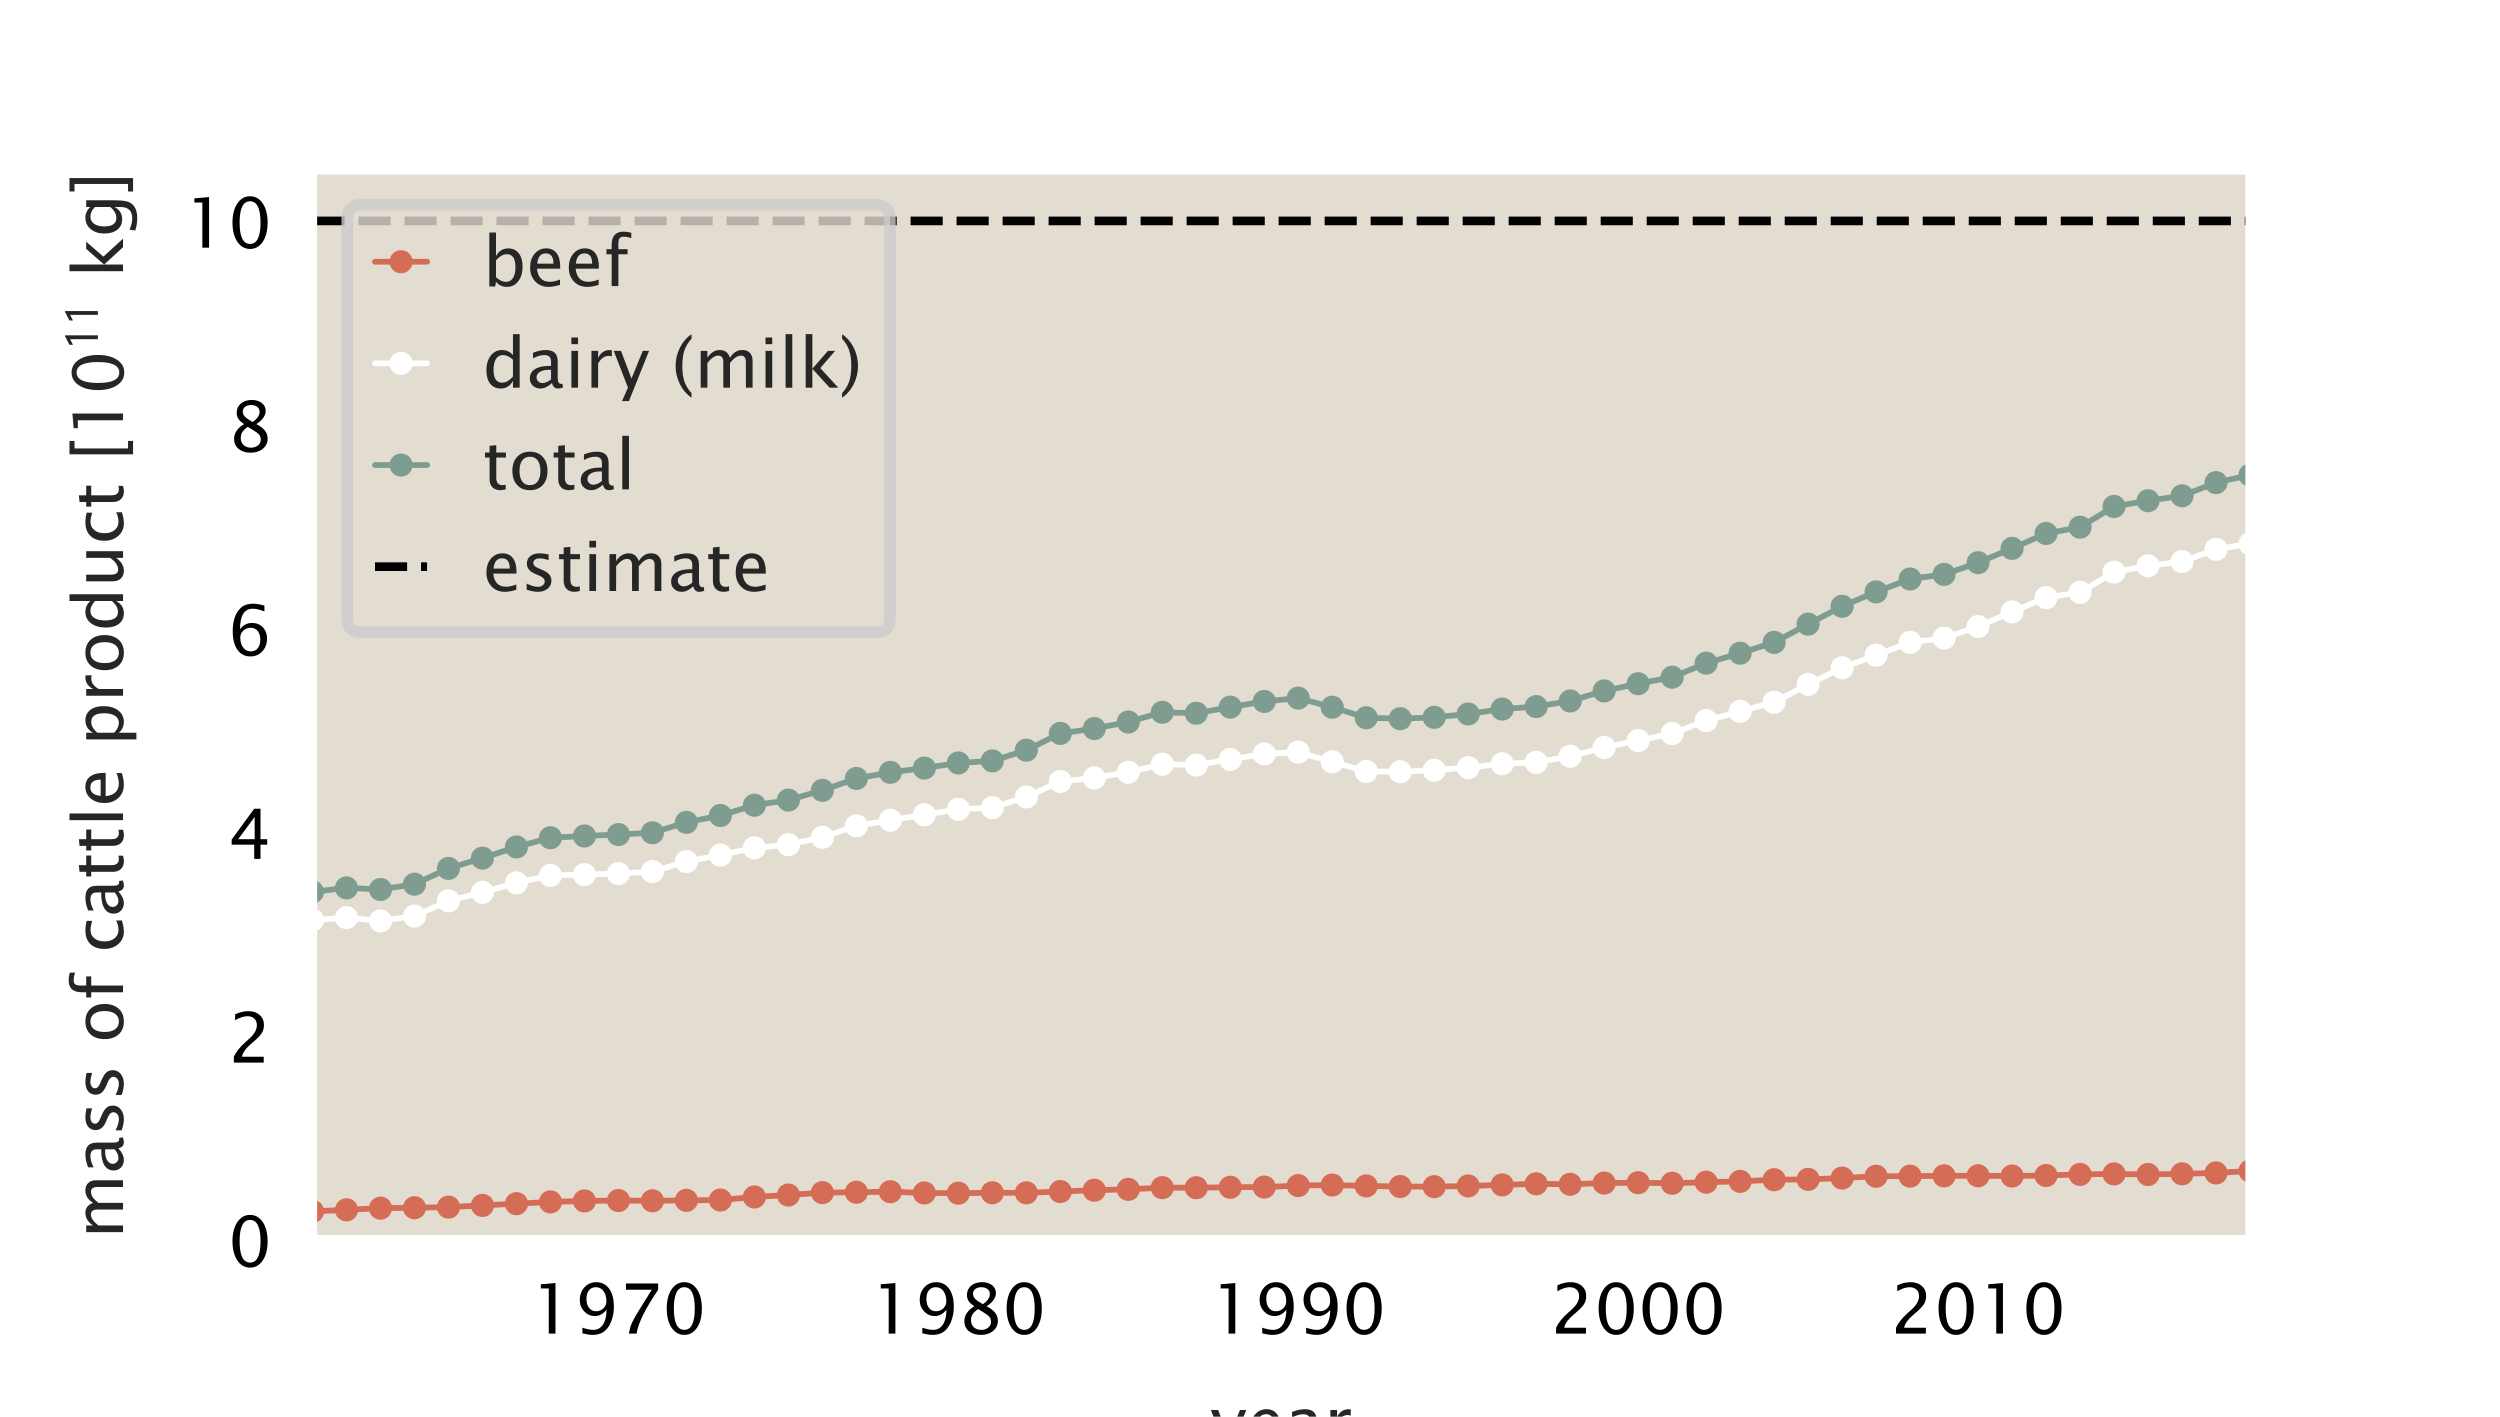 <?xml version="1.0" encoding="utf-8" standalone="no"?>
<!DOCTYPE svg PUBLIC "-//W3C//DTD SVG 1.1//EN"
  "http://www.w3.org/Graphics/SVG/1.1/DTD/svg11.dtd">
<!-- Created with matplotlib (https://matplotlib.org/) -->
<svg height="122.4pt" version="1.1" viewBox="0 0 216 122.4" width="216pt" xmlns="http://www.w3.org/2000/svg" xmlns:xlink="http://www.w3.org/1999/xlink">
 <defs>
  <style type="text/css">
*{stroke-linecap:butt;stroke-linejoin:round;}
  </style>
 </defs>
 <g id="figure_1">
  <g id="patch_1">
   <path d="M 0 122.4 
L 216 122.4 
L 216 0 
L 0 0 
z
" style="fill:#ffffff;"/>
  </g>
  <g id="axes_1">
   <g id="patch_2">
    <path d="M 27 107.1 
L 194.4 107.1 
L 194.4 14.688 
L 27 14.688 
z
" style="fill:#e3dcd0;"/>
   </g>
   <g id="matplotlib.axis_1">
    <g id="xtick_1">
     <g id="text_1">
      <!-- 1970 -->
      <defs>
       <path d="M 26.172 0 
L 26.172 65.047 
L 14.75 65.047 
L 14.75 71.094 
L 35.844 72.906 
L 35.844 0 
z
" id="LucidaSansUnicode-49"/>
       <path d="M 11.375 0.438 
L 11.375 8.594 
Q 20.562 5.422 27 5.422 
Q 35.984 5.422 41.031 13.062 
Q 46.094 20.703 46.094 34.328 
Q 38.766 25.297 29.438 25.297 
Q 20.312 25.297 13.969 32 
Q 7.625 38.719 7.625 48.391 
Q 7.625 59.469 14.375 66.766 
Q 21.141 74.078 31.391 74.078 
Q 43.172 74.078 49.953 64.625 
Q 56.734 55.172 56.734 38.766 
Q 56.734 28.328 53.469 19.109 
Q 50.203 9.906 44.672 4.781 
Q 37.594 -1.812 26.078 -1.812 
Q 20.406 -1.812 11.375 0.438 
z
M 17.234 50.047 
Q 17.234 41.797 20.984 37.016 
Q 24.75 32.234 31.156 32.234 
Q 37.312 32.234 41.625 36.375 
Q 45.953 40.531 45.953 46.391 
Q 45.953 55.609 41.766 61.25 
Q 37.594 66.891 30.812 66.891 
Q 24.469 66.891 20.844 62.391 
Q 17.234 57.906 17.234 50.047 
z
" id="LucidaSansUnicode-57"/>
       <path d="M 15.047 0 
Q 16.453 8.453 19.062 14.594 
Q 21.688 20.75 28.328 31.5 
L 48.047 63.234 
L 10.844 63.234 
L 10.844 72.266 
L 57.234 72.266 
L 57.234 63.234 
Q 29.438 22.266 26.125 0 
z
" id="LucidaSansUnicode-55"/>
       <path d="M 31.641 -1.812 
Q 20.266 -1.812 13.297 8.609 
Q 6.344 19.047 6.344 36.141 
Q 6.344 53.219 13.297 63.641 
Q 20.266 74.078 31.641 74.078 
Q 43.062 74.078 50 63.672 
Q 56.938 53.266 56.938 36.141 
Q 56.938 19.047 50 8.609 
Q 43.062 -1.812 31.641 -1.812 
z
M 31.641 5.422 
Q 46.734 5.422 46.734 36.141 
Q 46.734 66.844 31.641 66.844 
Q 16.609 66.844 16.609 36.141 
Q 16.609 5.422 31.641 5.422 
z
" id="LucidaSansUnicode-48"/>
      </defs>
      <g transform="translate(45.843 115.226)scale(0.06 -0.06)">
       <use xlink:href="#LucidaSansUnicode-49"/>
       <use x="63.232" xlink:href="#LucidaSansUnicode-57"/>
       <use x="126.465" xlink:href="#LucidaSansUnicode-55"/>
       <use x="189.697" xlink:href="#LucidaSansUnicode-48"/>
      </g>
     </g>
    </g>
    <g id="xtick_2">
     <g id="text_2">
      <!-- 1980 -->
      <defs>
       <path d="M 23 39.359 
Q 17.047 43.5 14.719 47.062 
Q 12.406 50.641 12.406 55.672 
Q 12.406 63.875 18.406 69 
Q 24.422 74.125 34.078 74.125 
Q 43.016 74.125 48.562 69.781 
Q 54.109 65.438 54.109 58.5 
Q 54.109 48 40.625 39.359 
Q 56.984 31.344 56.984 18.703 
Q 56.984 9.672 50.141 3.922 
Q 43.312 -1.812 32.562 -1.812 
Q 21.828 -1.812 15.234 3.578 
Q 8.641 8.984 8.641 17.781 
Q 8.641 30.766 23 39.359 
z
M 35.25 42.391 
Q 45.359 49.031 45.359 57.172 
Q 45.359 61.531 41.969 64.188 
Q 38.578 66.844 33.109 66.844 
Q 27.781 66.844 24.453 64.234 
Q 21.141 61.625 21.141 57.469 
Q 21.141 53.422 24.141 50.188 
Q 27.156 46.969 35.25 42.391 
z
M 28.219 35.453 
Q 22.406 30.953 20.328 27.609 
Q 18.266 24.266 18.266 19.281 
Q 18.266 13.094 22.266 9.25 
Q 26.266 5.422 32.812 5.422 
Q 39.109 5.422 43.094 8.688 
Q 47.078 11.969 47.078 17.188 
Q 47.078 21.391 44.609 24.297 
Q 42.141 27.203 35.062 31.391 
z
" id="LucidaSansUnicode-56"/>
      </defs>
      <g transform="translate(75.212 115.226)scale(0.06 -0.06)">
       <use xlink:href="#LucidaSansUnicode-49"/>
       <use x="63.232" xlink:href="#LucidaSansUnicode-57"/>
       <use x="126.465" xlink:href="#LucidaSansUnicode-56"/>
       <use x="189.697" xlink:href="#LucidaSansUnicode-48"/>
      </g>
     </g>
    </g>
    <g id="xtick_3">
     <g id="text_3">
      <!-- 1990 -->
      <g transform="translate(104.58 115.226)scale(0.06 -0.06)">
       <use xlink:href="#LucidaSansUnicode-49"/>
       <use x="63.232" xlink:href="#LucidaSansUnicode-57"/>
       <use x="126.465" xlink:href="#LucidaSansUnicode-57"/>
       <use x="189.697" xlink:href="#LucidaSansUnicode-48"/>
      </g>
     </g>
    </g>
    <g id="xtick_4">
     <g id="text_4">
      <!-- 2000 -->
      <defs>
       <path d="M 8.297 0 
L 8.297 8.453 
Q 12.5 18.266 25.297 29.828 
L 30.812 34.766 
Q 41.453 44.391 41.453 53.859 
Q 41.453 59.906 37.812 63.375 
Q 34.188 66.844 27.781 66.844 
Q 20.312 66.844 10.109 61.031 
L 10.109 69.531 
Q 19.734 74.078 29.25 74.078 
Q 39.406 74.078 45.531 68.609 
Q 51.656 63.141 51.656 54.109 
Q 51.656 47.609 48.547 42.578 
Q 45.453 37.547 37.016 30.375 
L 33.297 27.203 
Q 21.734 17.391 19.922 8.453 
L 51.312 8.453 
L 51.312 0 
z
" id="LucidaSansUnicode-50"/>
      </defs>
      <g transform="translate(133.949 115.226)scale(0.06 -0.06)">
       <use xlink:href="#LucidaSansUnicode-50"/>
       <use x="63.232" xlink:href="#LucidaSansUnicode-48"/>
       <use x="126.465" xlink:href="#LucidaSansUnicode-48"/>
       <use x="189.697" xlink:href="#LucidaSansUnicode-48"/>
      </g>
     </g>
    </g>
    <g id="xtick_5">
     <g id="text_5">
      <!-- 2010 -->
      <g transform="translate(163.317 115.226)scale(0.06 -0.06)">
       <use xlink:href="#LucidaSansUnicode-50"/>
       <use x="63.232" xlink:href="#LucidaSansUnicode-48"/>
       <use x="126.465" xlink:href="#LucidaSansUnicode-49"/>
       <use x="189.697" xlink:href="#LucidaSansUnicode-48"/>
      </g>
     </g>
    </g>
    <g id="text_6">
     <!-- year -->
     <defs>
      <path d="M 12.703 -19.281 
L 21.297 0 
L 0.781 53.031 
L 11.188 53.031 
L 26.375 13.094 
L 42.578 53.031 
L 51.656 53.031 
L 22.703 -19.281 
z
" id="LucidaSansUnicode-121"/>
      <path d="M 48.484 1.703 
Q 38.812 -1.219 31.938 -1.219 
Q 20.172 -1.219 12.797 6.562 
Q 5.422 14.359 5.422 26.766 
Q 5.422 38.812 11.938 46.531 
Q 18.453 54.25 28.609 54.25 
Q 38.234 54.25 43.484 47.391 
Q 48.734 40.531 48.734 27.938 
L 48.688 25 
L 15.234 25 
Q 17.328 6.109 33.734 6.109 
Q 39.75 6.109 48.484 9.328 
z
M 15.672 32.234 
L 39.062 32.234 
Q 39.062 47.016 28.031 47.016 
Q 16.938 47.016 15.672 32.234 
z
" id="LucidaSansUnicode-101"/>
      <path d="M 36.969 6.734 
Q 28.328 -1.219 20.312 -1.219 
Q 13.719 -1.219 9.375 2.906 
Q 5.031 7.031 5.031 13.328 
Q 5.031 22.016 12.328 26.672 
Q 19.625 31.344 33.297 31.344 
L 35.547 31.344 
L 35.547 37.75 
Q 35.547 46.969 25.922 46.969 
Q 18.453 46.969 9.625 42.281 
L 9.625 50.25 
Q 19.344 54.203 27.938 54.203 
Q 36.766 54.203 40.969 50.172 
Q 45.172 46.141 45.172 37.75 
L 45.172 13.719 
Q 45.172 5.469 50.25 5.469 
Q 50.875 5.469 52.094 5.672 
L 52.781 0.344 
Q 49.516 -1.219 45.562 -1.219 
Q 38.812 -1.219 36.969 6.734 
z
M 35.547 11.969 
L 35.547 25.688 
L 32.469 25.781 
Q 24.469 25.781 19.562 22.797 
Q 14.656 19.828 14.656 14.891 
Q 14.656 11.422 17.094 9.031 
Q 19.531 6.641 23.047 6.641 
Q 29.047 6.641 35.547 11.969 
z
" id="LucidaSansUnicode-97"/>
      <path d="M 9.625 0 
L 9.625 53.031 
L 19.234 53.031 
L 19.234 43.062 
Q 24.953 54.203 35.844 54.203 
Q 37.312 54.203 38.922 53.953 
L 38.922 44.969 
Q 36.422 45.797 34.516 45.797 
Q 25.391 45.797 19.234 34.969 
L 19.234 0 
z
" id="LucidaSansUnicode-114"/>
     </defs>
     <g style="fill:#262626;" transform="translate(104.577 125.008)scale(0.06 -0.06)">
      <use xlink:href="#LucidaSansUnicode-121"/>
      <use x="52.246" xlink:href="#LucidaSansUnicode-101"/>
      <use x="107.959" xlink:href="#LucidaSansUnicode-97"/>
      <use x="163.184" xlink:href="#LucidaSansUnicode-114"/>
     </g>
    </g>
   </g>
   <g id="matplotlib.axis_2">
    <g id="ytick_1">
     <g id="text_7">
      <!-- 0 -->
      <g transform="translate(19.706 109.413)scale(0.06 -0.06)">
       <use xlink:href="#LucidaSansUnicode-48"/>
      </g>
     </g>
    </g>
    <g id="ytick_2">
     <g id="text_8">
      <!-- 2 -->
      <g transform="translate(19.706 91.811)scale(0.06 -0.06)">
       <use xlink:href="#LucidaSansUnicode-50"/>
      </g>
     </g>
    </g>
    <g id="ytick_3">
     <g id="text_9">
      <!-- 4 -->
      <defs>
       <path d="M 37.641 0 
L 37.641 20.453 
L 5.125 20.453 
L 5.125 27.734 
L 37.641 72.266 
L 46.688 72.266 
L 46.688 28.328 
L 56.344 28.328 
L 56.344 20.453 
L 46.688 20.453 
L 46.688 0 
z
M 14.547 28.328 
L 38.281 28.328 
L 38.281 60.453 
z
" id="LucidaSansUnicode-52"/>
      </defs>
      <g transform="translate(19.706 74.208)scale(0.06 -0.06)">
       <use xlink:href="#LucidaSansUnicode-52"/>
      </g>
     </g>
    </g>
    <g id="ytick_4">
     <g id="text_10">
      <!-- 6 -->
      <defs>
       <path d="M 17.188 37.453 
Q 24.078 46.391 34.516 46.391 
Q 44 46.391 50.031 40.109 
Q 56.062 33.844 56.062 24.031 
Q 56.062 12.75 49.297 5.469 
Q 42.531 -1.812 32.078 -1.812 
Q 20.172 -1.812 13.422 7.828 
Q 6.688 17.484 6.688 34.516 
Q 6.688 57.469 18.453 68.219 
Q 24.859 74.125 36.141 74.125 
Q 42.672 74.125 52.344 71.391 
L 52.344 62.984 
Q 42.141 66.891 35.547 66.891 
Q 17.188 66.891 17.188 37.453 
z
M 46.391 22.125 
Q 46.391 30.125 42.672 34.781 
Q 38.969 39.453 32.516 39.453 
Q 26.375 39.453 21.969 35.344 
Q 17.578 31.25 17.578 25.484 
Q 17.578 16.406 21.75 10.906 
Q 25.922 5.422 32.812 5.422 
Q 39.062 5.422 42.719 9.906 
Q 46.391 14.406 46.391 22.125 
z
" id="LucidaSansUnicode-54"/>
      </defs>
      <g transform="translate(19.706 56.606)scale(0.06 -0.06)">
       <use xlink:href="#LucidaSansUnicode-54"/>
      </g>
     </g>
    </g>
    <g id="ytick_5">
     <g id="text_11">
      <!-- 8 -->
      <g transform="translate(19.706 39.004)scale(0.06 -0.06)">
       <use xlink:href="#LucidaSansUnicode-56"/>
      </g>
     </g>
    </g>
    <g id="ytick_6">
     <g id="text_12">
      <!-- 10 -->
      <g transform="translate(15.912 21.401)scale(0.06 -0.06)">
       <use xlink:href="#LucidaSansUnicode-49"/>
       <use x="63.232" xlink:href="#LucidaSansUnicode-48"/>
      </g>
     </g>
    </g>
    <g id="text_13">
     <!-- mass of cattle product [10$^{11}$ kg] -->
     <defs>
      <path d="M 9.625 0 
L 9.625 53.031 
L 19.234 53.031 
L 19.234 43.062 
Q 26.266 54.203 37.312 54.203 
Q 47.953 54.203 51.812 43.062 
Q 58.641 54.25 69.578 54.25 
Q 76.562 54.25 80.438 50.125 
Q 84.328 46 84.328 38.578 
L 84.328 0 
L 74.656 0 
L 74.656 37.062 
Q 74.656 46.141 67.484 46.141 
Q 60.016 46.141 51.812 35.547 
L 51.812 0 
L 42.141 0 
L 42.141 37.062 
Q 42.141 46.188 34.812 46.188 
Q 27.547 46.188 19.234 35.547 
L 19.234 0 
z
" id="LucidaSansUnicode-109"/>
      <path d="M 7.672 1.859 
L 7.672 10.688 
Q 17.094 6 24.078 6 
Q 28.219 6 30.953 8.25 
Q 33.688 10.5 33.688 13.875 
Q 33.688 18.797 26.031 22.016 
L 20.406 24.422 
Q 7.953 29.594 7.953 39.312 
Q 7.953 46.234 12.859 50.219 
Q 17.781 54.203 26.312 54.203 
Q 30.766 54.203 37.312 52.984 
L 39.312 52.594 
L 39.312 44.578 
Q 31.25 46.969 26.469 46.969 
Q 22.266 46.969 19.75 45.141 
Q 17.234 43.312 17.234 40.234 
Q 17.234 35.891 24.266 32.906 
L 28.906 30.953 
Q 36.766 27.641 40.031 23.953 
Q 43.312 20.266 43.312 14.75 
Q 43.312 7.766 37.797 3.266 
Q 32.281 -1.219 23.688 -1.219 
Q 17.094 -1.219 7.672 1.859 
z
" id="LucidaSansUnicode-115"/>
      <path id="LucidaSansUnicode-32"/>
      <path d="M 30.719 -1.219 
Q 19.047 -1.219 12.234 6.25 
Q 5.422 13.719 5.422 26.516 
Q 5.422 39.312 12.234 46.75 
Q 19.047 54.203 30.719 54.203 
Q 42.391 54.203 49.188 46.75 
Q 56 39.312 56 26.516 
Q 56 13.719 49.188 6.25 
Q 42.391 -1.219 30.719 -1.219 
z
M 30.719 6 
Q 37.891 6 41.844 11.375 
Q 45.797 16.75 45.797 26.516 
Q 45.797 36.281 41.844 41.625 
Q 37.891 46.969 30.719 46.969 
Q 23.531 46.969 19.594 41.625 
Q 15.672 36.281 15.672 26.516 
Q 15.672 16.75 19.594 11.375 
Q 23.531 6 30.719 6 
z
" id="LucidaSansUnicode-111"/>
      <path d="M 11.422 0 
L 11.422 45.797 
L 3.906 45.797 
L 3.906 53.031 
L 11.422 53.031 
L 11.422 59.375 
Q 11.422 78.328 28.719 78.328 
Q 33.547 78.328 39.703 76.703 
L 39.703 69.094 
Q 33.203 71.094 29.297 71.094 
Q 24.562 71.094 22.828 68.812 
Q 21.094 66.547 21.094 60.406 
L 21.094 53.031 
L 34.328 53.031 
L 34.328 45.797 
L 21.094 45.797 
L 21.094 0 
z
" id="LucidaSansUnicode-102"/>
      <path d="M 46.438 1.609 
Q 37.109 -1.219 30.328 -1.219 
Q 19.578 -1.219 12.5 6.734 
Q 5.422 14.703 5.422 26.812 
Q 5.422 39.75 12.422 46.969 
Q 19.438 54.203 31.984 54.203 
Q 38.188 54.203 45.844 52.484 
L 45.844 44.438 
Q 37.703 46.828 32.562 46.828 
Q 25.141 46.828 20.703 41.281 
Q 16.266 35.75 16.266 26.516 
Q 16.266 17.578 20.844 12.062 
Q 25.438 6.547 32.859 6.547 
Q 39.453 6.547 46.438 9.906 
z
" id="LucidaSansUnicode-99"/>
      <path d="M 33.25 0 
Q 28.812 -1.219 25.531 -1.219 
Q 18.219 -1.219 14.109 2.969 
Q 10.016 7.172 10.016 14.656 
L 10.016 45.797 
L 3.375 45.797 
L 3.375 53.031 
L 10.016 53.031 
L 10.016 62.641 
L 19.625 63.578 
L 19.625 53.031 
L 33.5 53.031 
L 33.5 45.797 
L 19.625 45.797 
L 19.625 16.406 
Q 19.625 6 28.609 6 
Q 30.516 6 33.25 6.641 
z
" id="LucidaSansUnicode-116"/>
      <path d="M 9.625 0 
L 9.625 77.094 
L 19.234 77.094 
L 19.234 0 
z
" id="LucidaSansUnicode-108"/>
      <path d="M 9.625 -19.281 
L 9.625 53.031 
L 19.234 53.031 
L 19.234 43.062 
Q 25.141 54.203 36.969 54.203 
Q 46.531 54.203 52.016 47.219 
Q 57.516 40.234 57.516 28.125 
Q 57.516 14.938 51.281 6.859 
Q 45.062 -1.219 34.906 -1.219 
Q 25.484 -1.219 19.234 6 
L 19.234 -19.281 
z
M 19.234 12.641 
Q 26.656 6 33.406 6 
Q 40.047 6 43.656 11.547 
Q 47.266 17.094 47.266 27.156 
Q 47.266 45.797 34.969 45.797 
Q 26.906 45.797 19.234 37.062 
z
" id="LucidaSansUnicode-112"/>
      <path d="M 43.656 0 
L 43.656 9.969 
Q 37.797 -1.219 25.984 -1.219 
Q 16.406 -1.219 10.906 5.766 
Q 5.422 12.75 5.422 24.859 
Q 5.422 38.094 11.641 46.141 
Q 17.875 54.203 28.031 54.203 
Q 37.453 54.203 43.656 46.969 
L 43.656 77.094 
L 53.328 77.094 
L 53.328 0 
z
M 43.656 40.375 
Q 36.188 46.969 29.5 46.969 
Q 22.906 46.969 19.281 41.453 
Q 15.672 35.938 15.672 25.828 
Q 15.672 7.234 27.984 7.234 
Q 35.984 7.234 43.656 15.969 
z
" id="LucidaSansUnicode-100"/>
      <path d="M 42.781 0 
L 42.781 9.969 
Q 35.109 -1.219 24.172 -1.219 
Q 17.234 -1.219 13.125 3.141 
Q 9.031 7.516 9.031 14.938 
L 9.031 53.031 
L 18.656 53.031 
L 18.656 18.062 
Q 18.656 12.109 20.391 9.594 
Q 22.125 7.078 26.172 7.078 
Q 34.969 7.078 42.781 18.656 
L 42.781 53.031 
L 52.391 53.031 
L 52.391 0 
z
" id="LucidaSansUnicode-117"/>
      <path d="M 9.625 -14.453 
L 9.625 77.094 
L 28.906 77.094 
L 28.906 69.875 
L 18.062 69.875 
L 18.062 -7.234 
L 28.906 -7.234 
L 28.906 -14.453 
z
" id="LucidaSansUnicode-91"/>
      <path d="M 30.203 0 
L 22.297 0 
L 22.297 57 
Q 20.094 56 15.75 53.75 
Q 11.406 51.5 10.797 51.203 
L 10.797 58.5 
L 28.797 67.703 
L 30.203 67.203 
z
" id="STIXGeneral-Regular-120803"/>
      <path d="M 9.625 0 
L 9.625 77.094 
L 19.234 77.094 
L 19.234 27.297 
L 41.703 53.031 
L 52.047 53.031 
L 30.609 28.266 
L 56.5 0 
L 44.188 0 
L 19.234 27.203 
L 19.234 0 
z
" id="LucidaSansUnicode-107"/>
      <path d="M 9.812 -17.625 
L 10.938 -9.281 
Q 19.281 -13.234 27.438 -13.234 
Q 43.656 -13.234 43.656 4 
L 43.656 12.359 
Q 41.156 7.078 36.547 4.141 
Q 31.938 1.219 26.266 1.219 
Q 16.656 1.219 11.031 8.125 
Q 5.422 15.047 5.422 26.859 
Q 5.422 38.969 11.812 46.578 
Q 18.219 54.203 28.375 54.203 
Q 37.25 54.203 43.656 46.969 
L 43.656 53.031 
L 53.328 53.031 
L 53.328 14.453 
Q 53.328 2 52.031 -3.984 
Q 50.734 -9.969 47.172 -13.766 
Q 40.875 -20.453 27.484 -20.453 
Q 18.312 -20.453 9.812 -17.625 
z
M 43.656 18.359 
L 43.656 40.375 
Q 37.312 46.969 29.828 46.969 
Q 23.188 46.969 19.422 41.641 
Q 15.672 36.328 15.672 26.906 
Q 15.672 9.625 27.938 9.625 
Q 36.281 9.625 43.656 18.359 
z
" id="LucidaSansUnicode-103"/>
      <path d="M 22.906 77.094 
L 22.906 -14.453 
L 3.609 -14.453 
L 3.609 -7.234 
L 14.453 -7.234 
L 14.453 69.875 
L 3.609 69.875 
L 3.609 77.094 
z
" id="LucidaSansUnicode-93"/>
     </defs>
     <g style="fill:#262626;" transform="translate(10.652 107.034)rotate(-90)scale(0.06 -0.06)">
      <use transform="translate(0 0.37)" xlink:href="#LucidaSansUnicode-109"/>
      <use transform="translate(93.359 0.37)" xlink:href="#LucidaSansUnicode-97"/>
      <use transform="translate(148.584 0.37)" xlink:href="#LucidaSansUnicode-115"/>
      <use transform="translate(199.561 0.37)" xlink:href="#LucidaSansUnicode-115"/>
      <use transform="translate(250.537 0.37)" xlink:href="#LucidaSansUnicode-32"/>
      <use transform="translate(282.178 0.37)" xlink:href="#LucidaSansUnicode-111"/>
      <use transform="translate(343.604 0.37)" xlink:href="#LucidaSansUnicode-102"/>
      <use transform="translate(380.371 0.37)" xlink:href="#LucidaSansUnicode-32"/>
      <use transform="translate(412.012 0.37)" xlink:href="#LucidaSansUnicode-99"/>
      <use transform="translate(463.232 0.37)" xlink:href="#LucidaSansUnicode-97"/>
      <use transform="translate(518.457 0.37)" xlink:href="#LucidaSansUnicode-116"/>
      <use transform="translate(555.859 0.37)" xlink:href="#LucidaSansUnicode-116"/>
      <use transform="translate(593.262 0.37)" xlink:href="#LucidaSansUnicode-108"/>
      <use transform="translate(622.168 0.37)" xlink:href="#LucidaSansUnicode-101"/>
      <use transform="translate(677.881 0.37)" xlink:href="#LucidaSansUnicode-32"/>
      <use transform="translate(709.521 0.37)" xlink:href="#LucidaSansUnicode-112"/>
      <use transform="translate(772.461 0.37)" xlink:href="#LucidaSansUnicode-114"/>
      <use transform="translate(813.379 0.37)" xlink:href="#LucidaSansUnicode-111"/>
      <use transform="translate(874.805 0.37)" xlink:href="#LucidaSansUnicode-100"/>
      <use transform="translate(937.744 0.37)" xlink:href="#LucidaSansUnicode-117"/>
      <use transform="translate(999.805 0.37)" xlink:href="#LucidaSansUnicode-99"/>
      <use transform="translate(1051.025 0.37)" xlink:href="#LucidaSansUnicode-116"/>
      <use transform="translate(1088.428 0.37)" xlink:href="#LucidaSansUnicode-32"/>
      <use transform="translate(1120.068 0.37)" xlink:href="#LucidaSansUnicode-91"/>
      <use transform="translate(1152.588 0.37)" xlink:href="#LucidaSansUnicode-49"/>
      <use transform="translate(1215.82 0.37)" xlink:href="#LucidaSansUnicode-48"/>
      <use transform="translate(1279.845 36.608)scale(0.7)" xlink:href="#STIXGeneral-Regular-120803"/>
      <use transform="translate(1314.845 36.608)scale(0.7)" xlink:href="#STIXGeneral-Regular-120803"/>
      <use transform="translate(1352.11 0.37)" xlink:href="#LucidaSansUnicode-32"/>
      <use transform="translate(1383.751 0.37)" xlink:href="#LucidaSansUnicode-107"/>
      <use transform="translate(1442.198 0.37)" xlink:href="#LucidaSansUnicode-103"/>
      <use transform="translate(1504.552 0.37)" xlink:href="#LucidaSansUnicode-93"/>
     </g>
    </g>
   </g>
   <g id="LineCollection_1">
    <path clip-path="url(#p516d567352)" d="M 27 19.089 
L 194.4 19.089 
" style="fill:none;stroke:#000000;stroke-dasharray:2.775,1.2;stroke-dashoffset:0;stroke-width:0.75;"/>
   </g>
   <g id="line2d_1">
    <path clip-path="url(#p516d567352)" d="M 27 104.663 
L 29.937 104.53 
L 32.874 104.384 
L 35.811 104.347 
L 38.747 104.296 
L 41.684 104.147 
L 44.621 103.996 
L 47.558 103.847 
L 50.495 103.762 
L 53.432 103.725 
L 56.368 103.749 
L 59.305 103.708 
L 62.242 103.682 
L 65.179 103.417 
L 68.116 103.251 
L 71.053 103.043 
L 73.989 103.009 
L 76.926 102.964 
L 79.863 103.07 
L 82.8 103.09 
L 85.737 103.056 
L 88.674 103.059 
L 91.611 102.949 
L 94.547 102.833 
L 97.484 102.76 
L 100.421 102.613 
L 103.358 102.617 
L 106.295 102.581 
L 109.232 102.562 
L 112.168 102.433 
L 115.105 102.387 
L 118.042 102.463 
L 120.979 102.515 
L 123.916 102.528 
L 126.853 102.465 
L 129.789 102.374 
L 132.726 102.281 
L 135.663 102.323 
L 138.6 102.217 
L 141.537 102.186 
L 144.474 102.233 
L 147.411 102.141 
L 150.347 102.07 
L 153.284 101.928 
L 156.221 101.898 
L 159.158 101.787 
L 162.095 101.627 
L 165.032 101.62 
L 167.968 101.593 
L 170.905 101.586 
L 173.842 101.61 
L 176.779 101.561 
L 179.716 101.47 
L 182.653 101.426 
L 185.589 101.474 
L 188.526 101.417 
L 191.463 101.343 
L 194.4 101.172 
" style="fill:none;stroke:#d56c55;stroke-linecap:round;stroke-width:0.5;"/>
    <defs>
     <path d="M 0 0.5 
C 0.133 0.5 0.26 0.447 0.354 0.354 
C 0.447 0.26 0.5 0.133 0.5 0 
C 0.5 -0.133 0.447 -0.26 0.354 -0.354 
C 0.26 -0.447 0.133 -0.5 0 -0.5 
C -0.133 -0.5 -0.26 -0.447 -0.354 -0.354 
C -0.447 -0.26 -0.5 -0.133 -0.5 0 
C -0.5 0.133 -0.447 0.26 -0.354 0.354 
C -0.26 0.447 -0.133 0.5 0 0.5 
z
" id="mec33d1f4b8" style="stroke:#d56c55;"/>
    </defs>
    <g clip-path="url(#p516d567352)">
     <use style="fill:#d56c55;stroke:#d56c55;" x="27" xlink:href="#mec33d1f4b8" y="104.663"/>
     <use style="fill:#d56c55;stroke:#d56c55;" x="29.937" xlink:href="#mec33d1f4b8" y="104.53"/>
     <use style="fill:#d56c55;stroke:#d56c55;" x="32.874" xlink:href="#mec33d1f4b8" y="104.384"/>
     <use style="fill:#d56c55;stroke:#d56c55;" x="35.811" xlink:href="#mec33d1f4b8" y="104.347"/>
     <use style="fill:#d56c55;stroke:#d56c55;" x="38.747" xlink:href="#mec33d1f4b8" y="104.296"/>
     <use style="fill:#d56c55;stroke:#d56c55;" x="41.684" xlink:href="#mec33d1f4b8" y="104.147"/>
     <use style="fill:#d56c55;stroke:#d56c55;" x="44.621" xlink:href="#mec33d1f4b8" y="103.996"/>
     <use style="fill:#d56c55;stroke:#d56c55;" x="47.558" xlink:href="#mec33d1f4b8" y="103.847"/>
     <use style="fill:#d56c55;stroke:#d56c55;" x="50.495" xlink:href="#mec33d1f4b8" y="103.762"/>
     <use style="fill:#d56c55;stroke:#d56c55;" x="53.432" xlink:href="#mec33d1f4b8" y="103.725"/>
     <use style="fill:#d56c55;stroke:#d56c55;" x="56.368" xlink:href="#mec33d1f4b8" y="103.749"/>
     <use style="fill:#d56c55;stroke:#d56c55;" x="59.305" xlink:href="#mec33d1f4b8" y="103.708"/>
     <use style="fill:#d56c55;stroke:#d56c55;" x="62.242" xlink:href="#mec33d1f4b8" y="103.682"/>
     <use style="fill:#d56c55;stroke:#d56c55;" x="65.179" xlink:href="#mec33d1f4b8" y="103.417"/>
     <use style="fill:#d56c55;stroke:#d56c55;" x="68.116" xlink:href="#mec33d1f4b8" y="103.251"/>
     <use style="fill:#d56c55;stroke:#d56c55;" x="71.053" xlink:href="#mec33d1f4b8" y="103.043"/>
     <use style="fill:#d56c55;stroke:#d56c55;" x="73.989" xlink:href="#mec33d1f4b8" y="103.009"/>
     <use style="fill:#d56c55;stroke:#d56c55;" x="76.926" xlink:href="#mec33d1f4b8" y="102.964"/>
     <use style="fill:#d56c55;stroke:#d56c55;" x="79.863" xlink:href="#mec33d1f4b8" y="103.07"/>
     <use style="fill:#d56c55;stroke:#d56c55;" x="82.8" xlink:href="#mec33d1f4b8" y="103.09"/>
     <use style="fill:#d56c55;stroke:#d56c55;" x="85.737" xlink:href="#mec33d1f4b8" y="103.056"/>
     <use style="fill:#d56c55;stroke:#d56c55;" x="88.674" xlink:href="#mec33d1f4b8" y="103.059"/>
     <use style="fill:#d56c55;stroke:#d56c55;" x="91.611" xlink:href="#mec33d1f4b8" y="102.949"/>
     <use style="fill:#d56c55;stroke:#d56c55;" x="94.547" xlink:href="#mec33d1f4b8" y="102.833"/>
     <use style="fill:#d56c55;stroke:#d56c55;" x="97.484" xlink:href="#mec33d1f4b8" y="102.76"/>
     <use style="fill:#d56c55;stroke:#d56c55;" x="100.421" xlink:href="#mec33d1f4b8" y="102.613"/>
     <use style="fill:#d56c55;stroke:#d56c55;" x="103.358" xlink:href="#mec33d1f4b8" y="102.617"/>
     <use style="fill:#d56c55;stroke:#d56c55;" x="106.295" xlink:href="#mec33d1f4b8" y="102.581"/>
     <use style="fill:#d56c55;stroke:#d56c55;" x="109.232" xlink:href="#mec33d1f4b8" y="102.562"/>
     <use style="fill:#d56c55;stroke:#d56c55;" x="112.168" xlink:href="#mec33d1f4b8" y="102.433"/>
     <use style="fill:#d56c55;stroke:#d56c55;" x="115.105" xlink:href="#mec33d1f4b8" y="102.387"/>
     <use style="fill:#d56c55;stroke:#d56c55;" x="118.042" xlink:href="#mec33d1f4b8" y="102.463"/>
     <use style="fill:#d56c55;stroke:#d56c55;" x="120.979" xlink:href="#mec33d1f4b8" y="102.515"/>
     <use style="fill:#d56c55;stroke:#d56c55;" x="123.916" xlink:href="#mec33d1f4b8" y="102.528"/>
     <use style="fill:#d56c55;stroke:#d56c55;" x="126.853" xlink:href="#mec33d1f4b8" y="102.465"/>
     <use style="fill:#d56c55;stroke:#d56c55;" x="129.789" xlink:href="#mec33d1f4b8" y="102.374"/>
     <use style="fill:#d56c55;stroke:#d56c55;" x="132.726" xlink:href="#mec33d1f4b8" y="102.281"/>
     <use style="fill:#d56c55;stroke:#d56c55;" x="135.663" xlink:href="#mec33d1f4b8" y="102.323"/>
     <use style="fill:#d56c55;stroke:#d56c55;" x="138.6" xlink:href="#mec33d1f4b8" y="102.217"/>
     <use style="fill:#d56c55;stroke:#d56c55;" x="141.537" xlink:href="#mec33d1f4b8" y="102.186"/>
     <use style="fill:#d56c55;stroke:#d56c55;" x="144.474" xlink:href="#mec33d1f4b8" y="102.233"/>
     <use style="fill:#d56c55;stroke:#d56c55;" x="147.411" xlink:href="#mec33d1f4b8" y="102.141"/>
     <use style="fill:#d56c55;stroke:#d56c55;" x="150.347" xlink:href="#mec33d1f4b8" y="102.07"/>
     <use style="fill:#d56c55;stroke:#d56c55;" x="153.284" xlink:href="#mec33d1f4b8" y="101.928"/>
     <use style="fill:#d56c55;stroke:#d56c55;" x="156.221" xlink:href="#mec33d1f4b8" y="101.898"/>
     <use style="fill:#d56c55;stroke:#d56c55;" x="159.158" xlink:href="#mec33d1f4b8" y="101.787"/>
     <use style="fill:#d56c55;stroke:#d56c55;" x="162.095" xlink:href="#mec33d1f4b8" y="101.627"/>
     <use style="fill:#d56c55;stroke:#d56c55;" x="165.032" xlink:href="#mec33d1f4b8" y="101.62"/>
     <use style="fill:#d56c55;stroke:#d56c55;" x="167.968" xlink:href="#mec33d1f4b8" y="101.593"/>
     <use style="fill:#d56c55;stroke:#d56c55;" x="170.905" xlink:href="#mec33d1f4b8" y="101.586"/>
     <use style="fill:#d56c55;stroke:#d56c55;" x="173.842" xlink:href="#mec33d1f4b8" y="101.61"/>
     <use style="fill:#d56c55;stroke:#d56c55;" x="176.779" xlink:href="#mec33d1f4b8" y="101.561"/>
     <use style="fill:#d56c55;stroke:#d56c55;" x="179.716" xlink:href="#mec33d1f4b8" y="101.47"/>
     <use style="fill:#d56c55;stroke:#d56c55;" x="182.653" xlink:href="#mec33d1f4b8" y="101.426"/>
     <use style="fill:#d56c55;stroke:#d56c55;" x="185.589" xlink:href="#mec33d1f4b8" y="101.474"/>
     <use style="fill:#d56c55;stroke:#d56c55;" x="188.526" xlink:href="#mec33d1f4b8" y="101.417"/>
     <use style="fill:#d56c55;stroke:#d56c55;" x="191.463" xlink:href="#mec33d1f4b8" y="101.343"/>
     <use style="fill:#d56c55;stroke:#d56c55;" x="194.4" xlink:href="#mec33d1f4b8" y="101.172"/>
    </g>
   </g>
   <g id="line2d_2">
    <path clip-path="url(#p516d567352)" d="M 27 79.497 
L 29.937 79.285 
L 32.874 79.568 
L 35.811 79.146 
L 38.747 77.835 
L 41.684 77.096 
L 44.621 76.278 
L 47.558 75.632 
L 50.495 75.567 
L 53.432 75.479 
L 56.368 75.303 
L 59.305 74.44 
L 62.242 73.875 
L 65.179 73.254 
L 68.116 72.976 
L 71.053 72.342 
L 73.989 71.349 
L 76.926 70.867 
L 79.863 70.391 
L 82.8 69.928 
L 85.737 69.785 
L 88.674 68.858 
L 91.611 67.518 
L 94.547 67.214 
L 97.484 66.72 
L 100.421 66.028 
L 103.358 66.106 
L 106.295 65.613 
L 109.232 65.139 
L 112.168 64.983 
L 115.105 65.82 
L 118.042 66.65 
L 120.979 66.68 
L 123.916 66.551 
L 126.853 66.322 
L 129.789 65.989 
L 132.726 65.868 
L 135.663 65.341 
L 138.6 64.578 
L 141.537 63.985 
L 144.474 63.378 
L 147.411 62.256 
L 150.347 61.465 
L 153.284 60.675 
L 156.221 59.128 
L 159.158 57.696 
L 162.095 56.608 
L 165.032 55.507 
L 167.968 55.132 
L 170.905 54.129 
L 173.842 52.869 
L 176.779 51.631 
L 179.716 51.179 
L 182.653 49.431 
L 185.589 48.887 
L 188.526 48.52 
L 191.463 47.457 
L 194.4 46.969 
" style="fill:none;stroke:#ffffff;stroke-linecap:round;stroke-width:0.5;"/>
    <defs>
     <path d="M 0 0.5 
C 0.133 0.5 0.26 0.447 0.354 0.354 
C 0.447 0.26 0.5 0.133 0.5 0 
C 0.5 -0.133 0.447 -0.26 0.354 -0.354 
C 0.26 -0.447 0.133 -0.5 0 -0.5 
C -0.133 -0.5 -0.26 -0.447 -0.354 -0.354 
C -0.447 -0.26 -0.5 -0.133 -0.5 0 
C -0.5 0.133 -0.447 0.26 -0.354 0.354 
C -0.26 0.447 -0.133 0.5 0 0.5 
z
" id="mdc918498de" style="stroke:#ffffff;"/>
    </defs>
    <g clip-path="url(#p516d567352)">
     <use style="fill:#ffffff;stroke:#ffffff;" x="27" xlink:href="#mdc918498de" y="79.497"/>
     <use style="fill:#ffffff;stroke:#ffffff;" x="29.937" xlink:href="#mdc918498de" y="79.285"/>
     <use style="fill:#ffffff;stroke:#ffffff;" x="32.874" xlink:href="#mdc918498de" y="79.568"/>
     <use style="fill:#ffffff;stroke:#ffffff;" x="35.811" xlink:href="#mdc918498de" y="79.146"/>
     <use style="fill:#ffffff;stroke:#ffffff;" x="38.747" xlink:href="#mdc918498de" y="77.835"/>
     <use style="fill:#ffffff;stroke:#ffffff;" x="41.684" xlink:href="#mdc918498de" y="77.096"/>
     <use style="fill:#ffffff;stroke:#ffffff;" x="44.621" xlink:href="#mdc918498de" y="76.278"/>
     <use style="fill:#ffffff;stroke:#ffffff;" x="47.558" xlink:href="#mdc918498de" y="75.632"/>
     <use style="fill:#ffffff;stroke:#ffffff;" x="50.495" xlink:href="#mdc918498de" y="75.567"/>
     <use style="fill:#ffffff;stroke:#ffffff;" x="53.432" xlink:href="#mdc918498de" y="75.479"/>
     <use style="fill:#ffffff;stroke:#ffffff;" x="56.368" xlink:href="#mdc918498de" y="75.303"/>
     <use style="fill:#ffffff;stroke:#ffffff;" x="59.305" xlink:href="#mdc918498de" y="74.44"/>
     <use style="fill:#ffffff;stroke:#ffffff;" x="62.242" xlink:href="#mdc918498de" y="73.875"/>
     <use style="fill:#ffffff;stroke:#ffffff;" x="65.179" xlink:href="#mdc918498de" y="73.254"/>
     <use style="fill:#ffffff;stroke:#ffffff;" x="68.116" xlink:href="#mdc918498de" y="72.976"/>
     <use style="fill:#ffffff;stroke:#ffffff;" x="71.053" xlink:href="#mdc918498de" y="72.342"/>
     <use style="fill:#ffffff;stroke:#ffffff;" x="73.989" xlink:href="#mdc918498de" y="71.349"/>
     <use style="fill:#ffffff;stroke:#ffffff;" x="76.926" xlink:href="#mdc918498de" y="70.867"/>
     <use style="fill:#ffffff;stroke:#ffffff;" x="79.863" xlink:href="#mdc918498de" y="70.391"/>
     <use style="fill:#ffffff;stroke:#ffffff;" x="82.8" xlink:href="#mdc918498de" y="69.928"/>
     <use style="fill:#ffffff;stroke:#ffffff;" x="85.737" xlink:href="#mdc918498de" y="69.785"/>
     <use style="fill:#ffffff;stroke:#ffffff;" x="88.674" xlink:href="#mdc918498de" y="68.858"/>
     <use style="fill:#ffffff;stroke:#ffffff;" x="91.611" xlink:href="#mdc918498de" y="67.518"/>
     <use style="fill:#ffffff;stroke:#ffffff;" x="94.547" xlink:href="#mdc918498de" y="67.214"/>
     <use style="fill:#ffffff;stroke:#ffffff;" x="97.484" xlink:href="#mdc918498de" y="66.72"/>
     <use style="fill:#ffffff;stroke:#ffffff;" x="100.421" xlink:href="#mdc918498de" y="66.028"/>
     <use style="fill:#ffffff;stroke:#ffffff;" x="103.358" xlink:href="#mdc918498de" y="66.106"/>
     <use style="fill:#ffffff;stroke:#ffffff;" x="106.295" xlink:href="#mdc918498de" y="65.613"/>
     <use style="fill:#ffffff;stroke:#ffffff;" x="109.232" xlink:href="#mdc918498de" y="65.139"/>
     <use style="fill:#ffffff;stroke:#ffffff;" x="112.168" xlink:href="#mdc918498de" y="64.983"/>
     <use style="fill:#ffffff;stroke:#ffffff;" x="115.105" xlink:href="#mdc918498de" y="65.82"/>
     <use style="fill:#ffffff;stroke:#ffffff;" x="118.042" xlink:href="#mdc918498de" y="66.65"/>
     <use style="fill:#ffffff;stroke:#ffffff;" x="120.979" xlink:href="#mdc918498de" y="66.68"/>
     <use style="fill:#ffffff;stroke:#ffffff;" x="123.916" xlink:href="#mdc918498de" y="66.551"/>
     <use style="fill:#ffffff;stroke:#ffffff;" x="126.853" xlink:href="#mdc918498de" y="66.322"/>
     <use style="fill:#ffffff;stroke:#ffffff;" x="129.789" xlink:href="#mdc918498de" y="65.989"/>
     <use style="fill:#ffffff;stroke:#ffffff;" x="132.726" xlink:href="#mdc918498de" y="65.868"/>
     <use style="fill:#ffffff;stroke:#ffffff;" x="135.663" xlink:href="#mdc918498de" y="65.341"/>
     <use style="fill:#ffffff;stroke:#ffffff;" x="138.6" xlink:href="#mdc918498de" y="64.578"/>
     <use style="fill:#ffffff;stroke:#ffffff;" x="141.537" xlink:href="#mdc918498de" y="63.985"/>
     <use style="fill:#ffffff;stroke:#ffffff;" x="144.474" xlink:href="#mdc918498de" y="63.378"/>
     <use style="fill:#ffffff;stroke:#ffffff;" x="147.411" xlink:href="#mdc918498de" y="62.256"/>
     <use style="fill:#ffffff;stroke:#ffffff;" x="150.347" xlink:href="#mdc918498de" y="61.465"/>
     <use style="fill:#ffffff;stroke:#ffffff;" x="153.284" xlink:href="#mdc918498de" y="60.675"/>
     <use style="fill:#ffffff;stroke:#ffffff;" x="156.221" xlink:href="#mdc918498de" y="59.128"/>
     <use style="fill:#ffffff;stroke:#ffffff;" x="159.158" xlink:href="#mdc918498de" y="57.696"/>
     <use style="fill:#ffffff;stroke:#ffffff;" x="162.095" xlink:href="#mdc918498de" y="56.608"/>
     <use style="fill:#ffffff;stroke:#ffffff;" x="165.032" xlink:href="#mdc918498de" y="55.507"/>
     <use style="fill:#ffffff;stroke:#ffffff;" x="167.968" xlink:href="#mdc918498de" y="55.132"/>
     <use style="fill:#ffffff;stroke:#ffffff;" x="170.905" xlink:href="#mdc918498de" y="54.129"/>
     <use style="fill:#ffffff;stroke:#ffffff;" x="173.842" xlink:href="#mdc918498de" y="52.869"/>
     <use style="fill:#ffffff;stroke:#ffffff;" x="176.779" xlink:href="#mdc918498de" y="51.631"/>
     <use style="fill:#ffffff;stroke:#ffffff;" x="179.716" xlink:href="#mdc918498de" y="51.179"/>
     <use style="fill:#ffffff;stroke:#ffffff;" x="182.653" xlink:href="#mdc918498de" y="49.431"/>
     <use style="fill:#ffffff;stroke:#ffffff;" x="185.589" xlink:href="#mdc918498de" y="48.887"/>
     <use style="fill:#ffffff;stroke:#ffffff;" x="188.526" xlink:href="#mdc918498de" y="48.52"/>
     <use style="fill:#ffffff;stroke:#ffffff;" x="191.463" xlink:href="#mdc918498de" y="47.457"/>
     <use style="fill:#ffffff;stroke:#ffffff;" x="194.4" xlink:href="#mdc918498de" y="46.969"/>
    </g>
   </g>
   <g id="line2d_3">
    <path clip-path="url(#p516d567352)" d="M 27 77.061 
L 29.937 76.714 
L 32.874 76.852 
L 35.811 76.393 
L 38.747 75.031 
L 41.684 74.143 
L 44.621 73.174 
L 47.558 72.379 
L 50.495 72.229 
L 53.432 72.104 
L 56.368 71.952 
L 59.305 71.048 
L 62.242 70.457 
L 65.179 69.571 
L 68.116 69.126 
L 71.053 68.285 
L 73.989 67.258 
L 76.926 66.731 
L 79.863 66.362 
L 82.8 65.918 
L 85.737 65.74 
L 88.674 64.817 
L 91.611 63.367 
L 94.547 62.947 
L 97.484 62.38 
L 100.421 61.54 
L 103.358 61.623 
L 106.295 61.095 
L 109.232 60.602 
L 112.168 60.316 
L 115.105 61.106 
L 118.042 62.013 
L 120.979 62.095 
L 123.916 61.978 
L 126.853 61.687 
L 129.789 61.263 
L 132.726 61.049 
L 135.663 60.564 
L 138.6 59.695 
L 141.537 59.071 
L 144.474 58.511 
L 147.411 57.297 
L 150.347 56.435 
L 153.284 55.502 
L 156.221 53.926 
L 159.158 52.384 
L 162.095 51.136 
L 165.032 50.027 
L 167.968 49.625 
L 170.905 48.614 
L 173.842 47.38 
L 176.779 46.092 
L 179.716 45.549 
L 182.653 43.757 
L 185.589 43.261 
L 188.526 42.837 
L 191.463 41.7 
L 194.4 41.041 
" style="fill:none;stroke:#7e9d90;stroke-linecap:round;stroke-width:0.5;"/>
    <defs>
     <path d="M 0 0.5 
C 0.133 0.5 0.26 0.447 0.354 0.354 
C 0.447 0.26 0.5 0.133 0.5 0 
C 0.5 -0.133 0.447 -0.26 0.354 -0.354 
C 0.26 -0.447 0.133 -0.5 0 -0.5 
C -0.133 -0.5 -0.26 -0.447 -0.354 -0.354 
C -0.447 -0.26 -0.5 -0.133 -0.5 0 
C -0.5 0.133 -0.447 0.26 -0.354 0.354 
C -0.26 0.447 -0.133 0.5 0 0.5 
z
" id="m7a4a1050b5" style="stroke:#7e9d90;"/>
    </defs>
    <g clip-path="url(#p516d567352)">
     <use style="fill:#7e9d90;stroke:#7e9d90;" x="27" xlink:href="#m7a4a1050b5" y="77.061"/>
     <use style="fill:#7e9d90;stroke:#7e9d90;" x="29.937" xlink:href="#m7a4a1050b5" y="76.714"/>
     <use style="fill:#7e9d90;stroke:#7e9d90;" x="32.874" xlink:href="#m7a4a1050b5" y="76.852"/>
     <use style="fill:#7e9d90;stroke:#7e9d90;" x="35.811" xlink:href="#m7a4a1050b5" y="76.393"/>
     <use style="fill:#7e9d90;stroke:#7e9d90;" x="38.747" xlink:href="#m7a4a1050b5" y="75.031"/>
     <use style="fill:#7e9d90;stroke:#7e9d90;" x="41.684" xlink:href="#m7a4a1050b5" y="74.143"/>
     <use style="fill:#7e9d90;stroke:#7e9d90;" x="44.621" xlink:href="#m7a4a1050b5" y="73.174"/>
     <use style="fill:#7e9d90;stroke:#7e9d90;" x="47.558" xlink:href="#m7a4a1050b5" y="72.379"/>
     <use style="fill:#7e9d90;stroke:#7e9d90;" x="50.495" xlink:href="#m7a4a1050b5" y="72.229"/>
     <use style="fill:#7e9d90;stroke:#7e9d90;" x="53.432" xlink:href="#m7a4a1050b5" y="72.104"/>
     <use style="fill:#7e9d90;stroke:#7e9d90;" x="56.368" xlink:href="#m7a4a1050b5" y="71.952"/>
     <use style="fill:#7e9d90;stroke:#7e9d90;" x="59.305" xlink:href="#m7a4a1050b5" y="71.048"/>
     <use style="fill:#7e9d90;stroke:#7e9d90;" x="62.242" xlink:href="#m7a4a1050b5" y="70.457"/>
     <use style="fill:#7e9d90;stroke:#7e9d90;" x="65.179" xlink:href="#m7a4a1050b5" y="69.571"/>
     <use style="fill:#7e9d90;stroke:#7e9d90;" x="68.116" xlink:href="#m7a4a1050b5" y="69.126"/>
     <use style="fill:#7e9d90;stroke:#7e9d90;" x="71.053" xlink:href="#m7a4a1050b5" y="68.285"/>
     <use style="fill:#7e9d90;stroke:#7e9d90;" x="73.989" xlink:href="#m7a4a1050b5" y="67.258"/>
     <use style="fill:#7e9d90;stroke:#7e9d90;" x="76.926" xlink:href="#m7a4a1050b5" y="66.731"/>
     <use style="fill:#7e9d90;stroke:#7e9d90;" x="79.863" xlink:href="#m7a4a1050b5" y="66.362"/>
     <use style="fill:#7e9d90;stroke:#7e9d90;" x="82.8" xlink:href="#m7a4a1050b5" y="65.918"/>
     <use style="fill:#7e9d90;stroke:#7e9d90;" x="85.737" xlink:href="#m7a4a1050b5" y="65.74"/>
     <use style="fill:#7e9d90;stroke:#7e9d90;" x="88.674" xlink:href="#m7a4a1050b5" y="64.817"/>
     <use style="fill:#7e9d90;stroke:#7e9d90;" x="91.611" xlink:href="#m7a4a1050b5" y="63.367"/>
     <use style="fill:#7e9d90;stroke:#7e9d90;" x="94.547" xlink:href="#m7a4a1050b5" y="62.947"/>
     <use style="fill:#7e9d90;stroke:#7e9d90;" x="97.484" xlink:href="#m7a4a1050b5" y="62.38"/>
     <use style="fill:#7e9d90;stroke:#7e9d90;" x="100.421" xlink:href="#m7a4a1050b5" y="61.54"/>
     <use style="fill:#7e9d90;stroke:#7e9d90;" x="103.358" xlink:href="#m7a4a1050b5" y="61.623"/>
     <use style="fill:#7e9d90;stroke:#7e9d90;" x="106.295" xlink:href="#m7a4a1050b5" y="61.095"/>
     <use style="fill:#7e9d90;stroke:#7e9d90;" x="109.232" xlink:href="#m7a4a1050b5" y="60.602"/>
     <use style="fill:#7e9d90;stroke:#7e9d90;" x="112.168" xlink:href="#m7a4a1050b5" y="60.316"/>
     <use style="fill:#7e9d90;stroke:#7e9d90;" x="115.105" xlink:href="#m7a4a1050b5" y="61.106"/>
     <use style="fill:#7e9d90;stroke:#7e9d90;" x="118.042" xlink:href="#m7a4a1050b5" y="62.013"/>
     <use style="fill:#7e9d90;stroke:#7e9d90;" x="120.979" xlink:href="#m7a4a1050b5" y="62.095"/>
     <use style="fill:#7e9d90;stroke:#7e9d90;" x="123.916" xlink:href="#m7a4a1050b5" y="61.978"/>
     <use style="fill:#7e9d90;stroke:#7e9d90;" x="126.853" xlink:href="#m7a4a1050b5" y="61.687"/>
     <use style="fill:#7e9d90;stroke:#7e9d90;" x="129.789" xlink:href="#m7a4a1050b5" y="61.263"/>
     <use style="fill:#7e9d90;stroke:#7e9d90;" x="132.726" xlink:href="#m7a4a1050b5" y="61.049"/>
     <use style="fill:#7e9d90;stroke:#7e9d90;" x="135.663" xlink:href="#m7a4a1050b5" y="60.564"/>
     <use style="fill:#7e9d90;stroke:#7e9d90;" x="138.6" xlink:href="#m7a4a1050b5" y="59.695"/>
     <use style="fill:#7e9d90;stroke:#7e9d90;" x="141.537" xlink:href="#m7a4a1050b5" y="59.071"/>
     <use style="fill:#7e9d90;stroke:#7e9d90;" x="144.474" xlink:href="#m7a4a1050b5" y="58.511"/>
     <use style="fill:#7e9d90;stroke:#7e9d90;" x="147.411" xlink:href="#m7a4a1050b5" y="57.297"/>
     <use style="fill:#7e9d90;stroke:#7e9d90;" x="150.347" xlink:href="#m7a4a1050b5" y="56.435"/>
     <use style="fill:#7e9d90;stroke:#7e9d90;" x="153.284" xlink:href="#m7a4a1050b5" y="55.502"/>
     <use style="fill:#7e9d90;stroke:#7e9d90;" x="156.221" xlink:href="#m7a4a1050b5" y="53.926"/>
     <use style="fill:#7e9d90;stroke:#7e9d90;" x="159.158" xlink:href="#m7a4a1050b5" y="52.384"/>
     <use style="fill:#7e9d90;stroke:#7e9d90;" x="162.095" xlink:href="#m7a4a1050b5" y="51.136"/>
     <use style="fill:#7e9d90;stroke:#7e9d90;" x="165.032" xlink:href="#m7a4a1050b5" y="50.027"/>
     <use style="fill:#7e9d90;stroke:#7e9d90;" x="167.968" xlink:href="#m7a4a1050b5" y="49.625"/>
     <use style="fill:#7e9d90;stroke:#7e9d90;" x="170.905" xlink:href="#m7a4a1050b5" y="48.614"/>
     <use style="fill:#7e9d90;stroke:#7e9d90;" x="173.842" xlink:href="#m7a4a1050b5" y="47.38"/>
     <use style="fill:#7e9d90;stroke:#7e9d90;" x="176.779" xlink:href="#m7a4a1050b5" y="46.092"/>
     <use style="fill:#7e9d90;stroke:#7e9d90;" x="179.716" xlink:href="#m7a4a1050b5" y="45.549"/>
     <use style="fill:#7e9d90;stroke:#7e9d90;" x="182.653" xlink:href="#m7a4a1050b5" y="43.757"/>
     <use style="fill:#7e9d90;stroke:#7e9d90;" x="185.589" xlink:href="#m7a4a1050b5" y="43.261"/>
     <use style="fill:#7e9d90;stroke:#7e9d90;" x="188.526" xlink:href="#m7a4a1050b5" y="42.837"/>
     <use style="fill:#7e9d90;stroke:#7e9d90;" x="191.463" xlink:href="#m7a4a1050b5" y="41.7"/>
     <use style="fill:#7e9d90;stroke:#7e9d90;" x="194.4" xlink:href="#m7a4a1050b5" y="41.041"/>
    </g>
   </g>
   <g id="patch_3">
    <path d="M 27 107.1 
L 27 14.688 
" style="fill:none;stroke:#ffffff;stroke-linecap:square;stroke-linejoin:miter;stroke-width:0.8;"/>
   </g>
   <g id="patch_4">
    <path d="M 194.4 107.1 
L 194.4 14.688 
" style="fill:none;stroke:#ffffff;stroke-linecap:square;stroke-linejoin:miter;stroke-width:0.8;"/>
   </g>
   <g id="patch_5">
    <path d="M 27 107.1 
L 194.4 107.1 
" style="fill:none;stroke:#ffffff;stroke-linecap:square;stroke-linejoin:miter;stroke-width:0.8;"/>
   </g>
   <g id="patch_6">
    <path d="M 27 14.688 
L 194.4 14.688 
" style="fill:none;stroke:#ffffff;stroke-linecap:square;stroke-linejoin:miter;stroke-width:0.8;"/>
   </g>
   <g id="legend_1">
    <g id="patch_7">
     <path d="M 31.2 54.618 
L 75.692 54.618 
Q 76.892 54.618 76.892 53.418 
L 76.892 18.888 
Q 76.892 17.688 75.692 17.688 
L 31.2 17.688 
Q 30 17.688 30 18.888 
L 30 53.418 
Q 30 54.618 31.2 54.618 
z
" style="fill:#e3dcd0;opacity:0.8;stroke:#cccccc;stroke-linejoin:miter;"/>
    </g>
    <g id="line2d_4">
     <path d="M 32.4 22.614 
L 36.9 22.614 
" style="fill:none;stroke:#d56c55;stroke-linecap:round;stroke-width:0.5;"/>
    </g>
    <g id="line2d_5">
     <g>
      <use style="fill:#d56c55;stroke:#d56c55;" x="34.65" xlink:href="#mec33d1f4b8" y="22.614"/>
     </g>
    </g>
    <g id="text_14">
     <!-- beef -->
     <defs>
      <path d="M 9.625 -0.594 
L 9.625 77.094 
L 19.234 77.094 
L 19.234 43.062 
Q 25.141 54.203 36.969 54.203 
Q 46.531 54.203 52.016 47.219 
Q 57.516 40.234 57.516 28.125 
Q 57.516 14.938 51.281 6.859 
Q 45.062 -1.219 34.906 -1.219 
Q 25.484 -1.219 19.234 6 
L 18.062 -0.594 
z
M 19.234 12.641 
Q 26.656 6 33.406 6 
Q 40.047 6 43.656 11.547 
Q 47.266 17.094 47.266 27.156 
Q 47.266 45.797 34.969 45.797 
Q 26.906 45.797 19.234 37.062 
z
" id="LucidaSansUnicode-98"/>
     </defs>
     <g style="fill:#262626;" transform="translate(41.7 24.714)scale(0.06 -0.06)">
      <use xlink:href="#LucidaSansUnicode-98"/>
      <use x="62.939" xlink:href="#LucidaSansUnicode-101"/>
      <use x="118.652" xlink:href="#LucidaSansUnicode-101"/>
      <use x="174.365" xlink:href="#LucidaSansUnicode-102"/>
     </g>
    </g>
    <g id="line2d_6">
     <path d="M 32.4 31.396 
L 36.9 31.396 
" style="fill:none;stroke:#ffffff;stroke-linecap:round;stroke-width:0.5;"/>
    </g>
    <g id="line2d_7">
     <g>
      <use style="fill:#ffffff;stroke:#ffffff;" x="34.65" xlink:href="#mdc918498de" y="31.396"/>
     </g>
    </g>
    <g id="text_15">
     <!-- dairy (milk) -->
     <defs>
      <path d="M 9.625 0 
L 9.625 53.031 
L 19.234 53.031 
L 19.234 0 
z
M 9.625 62.641 
L 9.625 72.266 
L 19.234 72.266 
L 19.234 62.641 
z
" id="LucidaSansUnicode-105"/>
      <path d="M 28.906 -7.812 
L 28.906 -14.453 
Q 18.359 -7.281 12.172 5.047 
Q 6 17.391 6 31.344 
Q 6 45.266 12.172 57.594 
Q 18.359 69.922 28.906 77.094 
L 28.906 70.453 
Q 21.734 62.641 18.672 53.656 
Q 15.625 44.672 15.625 31.344 
Q 15.625 17.969 18.672 8.984 
Q 21.734 0 28.906 -7.812 
z
" id="LucidaSansUnicode-40"/>
      <path d="M 3.609 70.453 
L 3.609 77.094 
Q 14.156 69.922 20.328 57.594 
Q 26.516 45.266 26.516 31.344 
Q 26.516 17.391 20.328 5.047 
Q 14.156 -7.281 3.609 -14.453 
L 3.609 -7.812 
Q 10.797 0 13.812 8.984 
Q 16.844 17.969 16.844 31.344 
Q 16.844 44.672 13.812 53.688 
Q 10.797 62.703 3.609 70.453 
z
" id="LucidaSansUnicode-41"/>
     </defs>
     <g style="fill:#262626;" transform="translate(41.7 33.496)scale(0.06 -0.06)">
      <use xlink:href="#LucidaSansUnicode-100"/>
      <use x="62.939" xlink:href="#LucidaSansUnicode-97"/>
      <use x="118.164" xlink:href="#LucidaSansUnicode-105"/>
      <use x="147.07" xlink:href="#LucidaSansUnicode-114"/>
      <use x="187.988" xlink:href="#LucidaSansUnicode-121"/>
      <use x="240.234" xlink:href="#LucidaSansUnicode-32"/>
      <use x="271.875" xlink:href="#LucidaSansUnicode-40"/>
      <use x="304.395" xlink:href="#LucidaSansUnicode-109"/>
      <use x="397.754" xlink:href="#LucidaSansUnicode-105"/>
      <use x="426.66" xlink:href="#LucidaSansUnicode-108"/>
      <use x="455.566" xlink:href="#LucidaSansUnicode-107"/>
      <use x="514.014" xlink:href="#LucidaSansUnicode-41"/>
     </g>
    </g>
    <g id="line2d_8">
     <path d="M 32.4 40.179 
L 36.9 40.179 
" style="fill:none;stroke:#7e9d90;stroke-linecap:round;stroke-width:0.5;"/>
    </g>
    <g id="line2d_9">
     <g>
      <use style="fill:#7e9d90;stroke:#7e9d90;" x="34.65" xlink:href="#m7a4a1050b5" y="40.179"/>
     </g>
    </g>
    <g id="text_16">
     <!-- total -->
     <g style="fill:#262626;" transform="translate(41.7 42.279)scale(0.06 -0.06)">
      <use xlink:href="#LucidaSansUnicode-116"/>
      <use x="37.402" xlink:href="#LucidaSansUnicode-111"/>
      <use x="98.828" xlink:href="#LucidaSansUnicode-116"/>
      <use x="136.23" xlink:href="#LucidaSansUnicode-97"/>
      <use x="191.455" xlink:href="#LucidaSansUnicode-108"/>
     </g>
    </g>
    <g id="line2d_10">
     <path d="M 32.4 48.961 
L 36.9 48.961 
" style="fill:none;stroke:#000000;stroke-dasharray:2.775,1.2;stroke-dashoffset:0;stroke-width:0.75;"/>
    </g>
    <g id="text_17">
     <!-- estimate -->
     <g style="fill:#262626;" transform="translate(41.7 51.061)scale(0.06 -0.06)">
      <use xlink:href="#LucidaSansUnicode-101"/>
      <use x="55.713" xlink:href="#LucidaSansUnicode-115"/>
      <use x="106.689" xlink:href="#LucidaSansUnicode-116"/>
      <use x="144.092" xlink:href="#LucidaSansUnicode-105"/>
      <use x="172.998" xlink:href="#LucidaSansUnicode-109"/>
      <use x="266.357" xlink:href="#LucidaSansUnicode-97"/>
      <use x="321.582" xlink:href="#LucidaSansUnicode-116"/>
      <use x="358.984" xlink:href="#LucidaSansUnicode-101"/>
     </g>
    </g>
   </g>
  </g>
 </g>
 <defs>
  <clipPath id="p516d567352">
   <rect height="92.412" width="167.4" x="27" y="14.688"/>
  </clipPath>
 </defs>
</svg>
